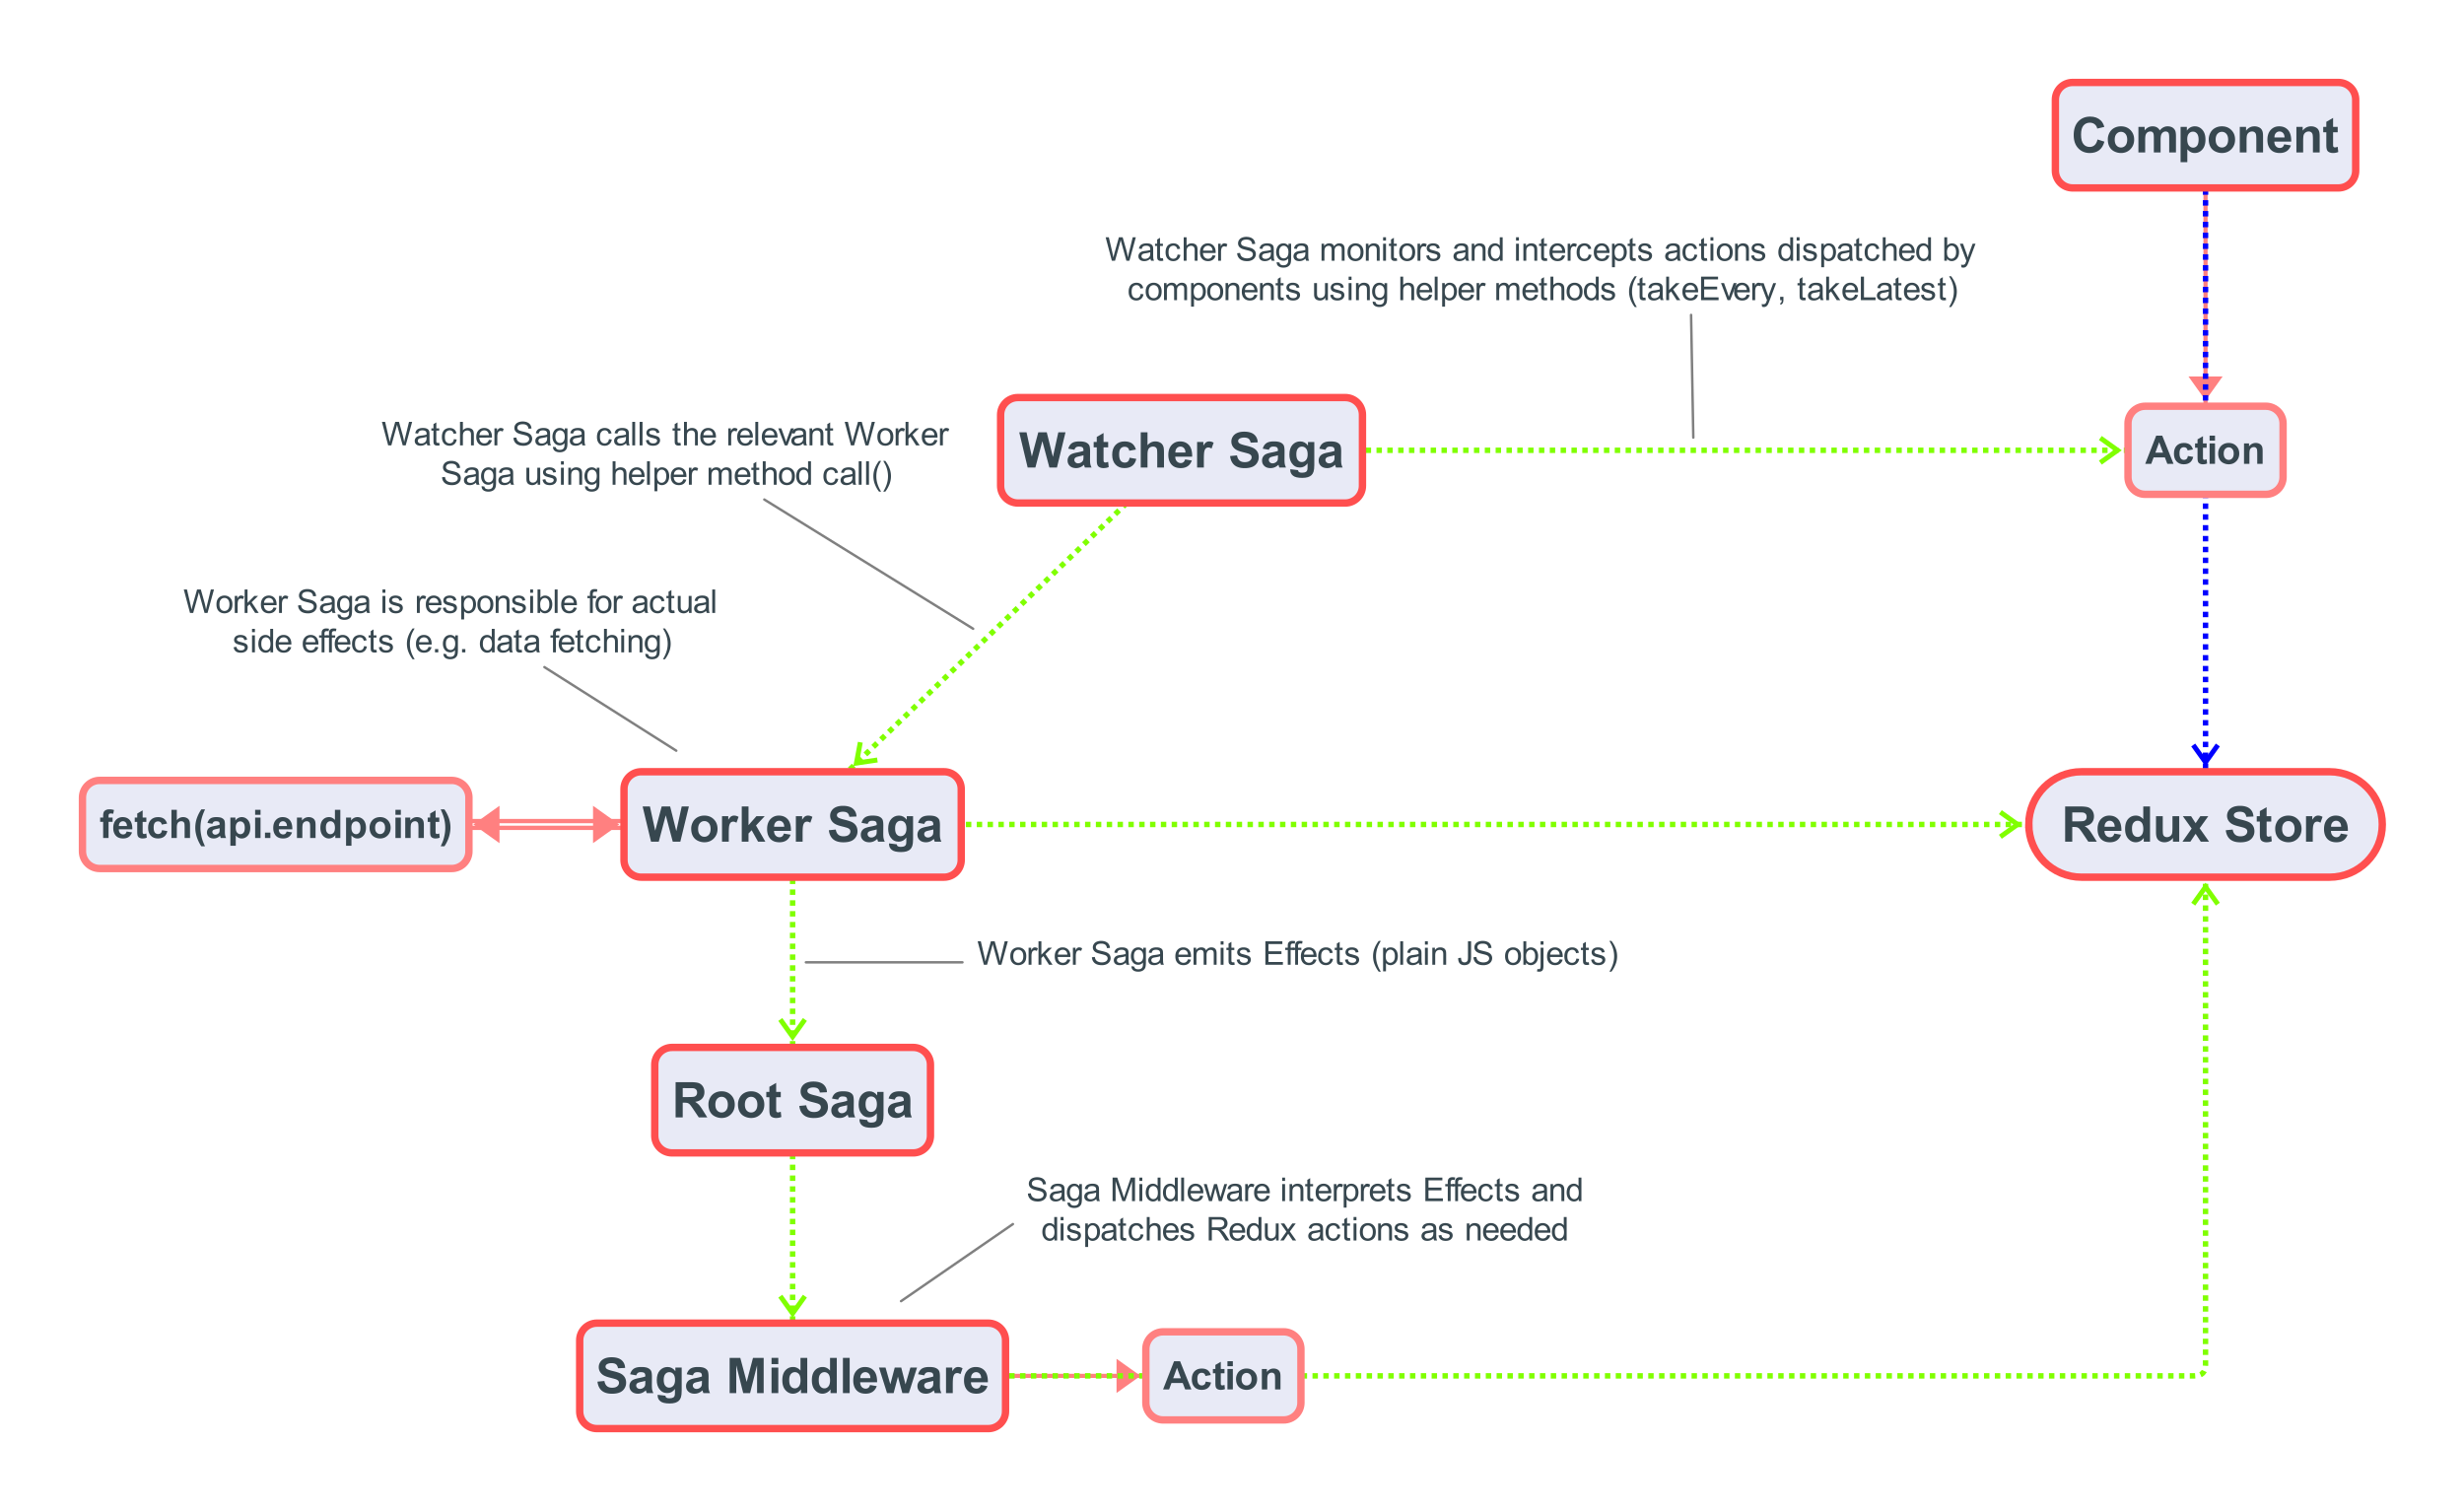 <svg xmlns="http://www.w3.org/2000/svg" xmlns:xlink="http://www.w3.org/1999/xlink" width="1001pt" height="614pt" viewBox="0 0 1001 614"><defs><symbol overflow="visible" id="a"><path d="M2.695 0L.165-9.543h1.292L2.91-3.289c.152.66.285 1.309.402 1.953.243-1.016.387-1.601.43-1.762L5.56-9.543h1.523l1.367 4.828c.344 1.2.59 2.324.742 3.38.121-.603.282-1.294.477-2.075l1.496-6.133h1.27L9.816 0H8.602L6.59-7.273a20.404 20.404 0 0 1-.3-1.118c-.103.438-.196.813-.282 1.118L3.984 0zm0 0"/></symbol><symbol overflow="visible" id="b"><path d="M5.39-.852c-.437.372-.855.63-1.253.782a3.811 3.811 0 0 1-1.293.226C2.082.152 1.5-.03 1.094-.398.684-.77.48-1.242.48-1.824c0-.336.075-.645.23-.926.153-.277.356-.504.606-.676.246-.168.528-.297.844-.383.23-.058.578-.117 1.043-.175.942-.11 1.637-.243 2.09-.403 0-.16.004-.261.008-.308-.004-.473-.114-.809-.332-1.008-.301-.262-.746-.395-1.336-.399-.555.004-.965.102-1.223.293-.265.196-.457.536-.582 1.024L.684-4.941c.101-.485.273-.883.511-1.188.239-.3.582-.531 1.035-.695.45-.16.973-.242 1.57-.246.59.004 1.071.074 1.438.21.367.141.637.317.817.524.172.211.293.477.363.797.035.203.055.562.059 1.078v1.563c-.004 1.093.023 1.785.074 2.07.05.289.148.562.297.828H5.625a2.313 2.313 0 0 1-.234-.852zm-.097-2.617c-.43.172-1.066.32-1.914.442-.484.074-.824.152-1.024.234-.199.09-.355.219-.46.383a.95.95 0 0 0-.165.555.969.969 0 0 0 .356.78c.234.212.578.313 1.039.313a2.42 2.42 0 0 0 1.203-.297 1.87 1.87 0 0 0 .777-.808c.122-.262.184-.653.188-1.172zm0 0"/></symbol><symbol overflow="visible" id="c"><path d="M3.438-1.047l.167 1.035a4.897 4.897 0 0 1-.882.102c-.43-.004-.762-.067-.993-.2a1.085 1.085 0 0 1-.496-.53c-.097-.215-.144-.676-.14-1.383v-3.98h-.86v-.911h.86v-1.711l1.164-.703v2.414h1.18v.91h-1.18v4.043c-.004.34.02.555.062.649.04.093.106.171.203.226.09.059.223.086.399.082.129.004.3-.012.515-.043zm0 0"/></symbol><symbol overflow="visible" id="d"><path d="M5.39-2.531l1.153.148c-.129.797-.453 1.418-.969 1.867-.523.446-1.16.668-1.91.672-.95-.004-1.707-.308-2.281-.926C.805-1.387.516-2.273.52-3.43c-.004-.742.12-1.398.37-1.96a2.576 2.576 0 0 1 1.13-1.258 3.418 3.418 0 0 1 1.652-.422c.746.004 1.36.195 1.84.57.476.383.785.922.922 1.617l-1.141.176c-.113-.461-.305-.813-.578-1.047a1.493 1.493 0 0 0-.996-.351c-.594 0-1.074.214-1.442.636-.37.426-.554 1.094-.55 2.004-.004.934.171 1.61.53 2.027.352.422.817.63 1.395.63.457 0 .844-.141 1.153-.422.304-.282.5-.715.586-1.301zm0 0"/></symbol><symbol overflow="visible" id="e"><path d="M.879 0v-9.543H2.05v3.422a2.64 2.64 0 0 1 2.07-.95c.508.005.953.106 1.336.305.375.204.645.48.809.836.16.356.242.871.246 1.547V0H5.34v-4.383c-.004-.586-.13-1.012-.383-1.277-.254-.266-.613-.399-1.078-.402a1.943 1.943 0 0 0-.98.273c-.31.18-.528.426-.653.73-.133.313-.195.739-.195 1.278V0zm0 0"/></symbol><symbol overflow="visible" id="f"><path d="M5.613-2.227l1.211.149c-.195.71-.55 1.262-1.062 1.648-.52.39-1.18.582-1.98.586C2.765.152 1.964-.156 1.374-.777.781-1.398.485-2.273.488-3.398c-.004-1.164.297-2.067.899-2.707.597-.641 1.375-.961 2.332-.965.922.004 1.676.32 2.265.945.582.633.875 1.516.88 2.656-.005.07-.005.176-.009.313H1.7c.043.761.258 1.344.645 1.742.383.406.863.605 1.445.605.426 0 .793-.109 1.098-.336.304-.222.547-.585.726-1.082zM1.766-4.12h3.859C5.57-4.7 5.422-5.137 5.184-5.43a1.818 1.818 0 0 0-1.454-.675c-.542 0-.996.18-1.359.539-.367.359-.57.843-.605 1.445zm0 0"/></symbol><symbol overflow="visible" id="g"><path d="M.867 0v-6.914h1.055v1.047c.266-.485.512-.809.742-.969.227-.152.477-.23.754-.234.39.004.793.129 1.203.379L4.22-5.605a1.711 1.711 0 0 0-.86-.254c-.257 0-.488.078-.691.23a1.225 1.225 0 0 0-.434.64A4.519 4.519 0 0 0 2.04-3.62V0zm0 0"/></symbol><symbol overflow="visible" id="i"><path d="M.598-3.066l1.191-.106c.055.485.188.875.395 1.18.203.304.523.554.96.742.434.191.922.285 1.465.281.48.004.907-.07 1.274-.215.367-.14.64-.336.824-.59.18-.246.27-.519.273-.816a1.291 1.291 0 0 0-.261-.785c-.176-.223-.461-.41-.86-.563-.257-.101-.824-.253-1.699-.464C3.281-4.61 2.664-4.81 2.316-5c-.46-.234-.8-.531-1.02-.887a2.117 2.117 0 0 1-.331-1.191c-.004-.48.133-.93.41-1.348.27-.418.668-.734 1.195-.953a4.66 4.66 0 0 1 1.754-.328c.703.004 1.324.117 1.867.344.54.226.957.562 1.25 1.004.29.445.446.945.47 1.504l-1.212.09c-.07-.598-.289-1.051-.66-1.364-.379-.305-.934-.46-1.664-.465-.766.004-1.324.145-1.672.422-.351.281-.523.617-.523 1.012 0 .344.12.625.37.844.243.222.88.453 1.907.683 1.023.235 1.727.434 2.113.606.551.257.961.586 1.227.976.262.395.394.844.398 1.356a2.65 2.65 0 0 1-.437 1.437c-.29.45-.707.797-1.25 1.047-.547.25-1.16.375-1.84.375-.867 0-1.59-.125-2.172-.379a2.99 2.99 0 0 1-1.375-1.137 3.159 3.159 0 0 1-.523-1.714zm0 0"/></symbol><symbol overflow="visible" id="j"><path d="M.664.574l1.14.168c.048.348.176.606.395.77.29.215.688.32 1.192.324.543-.004.96-.113 1.257-.328.29-.219.489-.52.598-.91.059-.239.09-.739.086-1.504C4.816-.301 4.176 0 3.418 0 2.465 0 1.73-.34 1.211-1.027.687-1.711.426-2.535.43-3.497A4.537 4.537 0 0 1 .785-5.32c.238-.559.582-.989 1.04-1.293.452-.301.988-.453 1.6-.457.813.004 1.485.332 2.016.988v-.832h1.082v5.976C6.52.137 6.41.899 6.195 1.349a2.45 2.45 0 0 1-1.043 1.066c-.476.258-1.058.387-1.754.39-.828-.003-1.496-.19-2-.558C.887 1.871.641 1.316.664.574zm.969-4.156c-.004.914.176 1.574.539 1.988a1.7 1.7 0 0 0 1.355.625c.54.004.989-.203 1.356-.62.36-.415.543-1.067.547-1.954-.004-.844-.192-1.48-.563-1.914-.379-.426-.832-.64-1.36-.645-.523.004-.964.215-1.327.637-.368.426-.551 1.055-.547 1.883zm0 0"/></symbol><symbol overflow="visible" id="k"><path d="M.852 0v-9.543h1.171V0zm0 0"/></symbol><symbol overflow="visible" id="l"><path d="M.41-2.063l1.16-.183c.063.469.242.824.543 1.066.293.25.707.371 1.246.371.536 0 .938-.109 1.2-.328.257-.218.386-.472.39-.77a.735.735 0 0 0-.347-.624c-.165-.102-.563-.235-1.196-.399-.863-.215-1.457-.402-1.789-.562a1.685 1.685 0 0 1-.754-.656 1.679 1.679 0 0 1-.258-.93c-.003-.305.067-.59.211-.856.137-.261.332-.48.579-.656.18-.129.425-.242.742-.34a3.82 3.82 0 0 1 1.015-.14c.54.004 1.012.082 1.426.234.406.16.711.371.91.637.192.265.324.625.403 1.07l-1.145.156c-.055-.355-.207-.632-.453-.832-.254-.199-.606-.3-1.059-.3-.539 0-.925.09-1.152.265-.234.18-.348.387-.344.625a.594.594 0 0 0 .145.41c.09.125.242.23.449.313.117.047.461.148 1.035.3.824.227 1.403.407 1.735.544.324.144.582.351.77.617.187.273.28.605.28 1 0 .394-.117.761-.343 1.105a2.24 2.24 0 0 1-.985.801c-.433.188-.918.277-1.457.281C2.465.152 1.781-.03 1.313-.402.84-.773.538-1.328.41-2.062zm0 0"/></symbol><symbol overflow="visible" id="m"><path d="M2.8 0L.169-6.914h1.238l1.485 4.14c.156.454.304.919.441 1.395.102-.36.246-.8.438-1.316l1.535-4.22h1.207L3.895 0zm0 0"/></symbol><symbol overflow="visible" id="n"><path d="M.879 0v-6.914h1.055v.984c.507-.758 1.238-1.136 2.199-1.14.414.004.797.078 1.148.226.348.149.61.348.785.59.172.246.297.531.368.863.039.22.058.602.062 1.141V0H5.324v-4.207c-.004-.477-.05-.832-.136-1.07a1.17 1.17 0 0 0-.485-.567 1.636 1.636 0 0 0-.816-.21c-.504.003-.934.16-1.293.476-.364.316-.543.918-.543 1.8V0zm0 0"/></symbol><symbol overflow="visible" id="o"><path d="M.441-3.457c-.004-1.281.356-2.227 1.07-2.844.594-.508 1.317-.765 2.173-.77.949.005 1.726.317 2.332.934.601.625.902 1.485.906 2.582-.004.895-.137 1.594-.402 2.102-.27.508-.657.906-1.165 1.187a3.461 3.461 0 0 1-1.671.422c-.97-.004-1.75-.312-2.348-.93C.738-1.393.437-2.288.44-3.456zm1.207 0c-.003.887.192 1.55.579 1.988.382.442.867.66 1.457.66.582 0 1.066-.218 1.453-.664.383-.437.574-1.113.578-2.023-.004-.852-.195-1.5-.582-1.942a1.875 1.875 0 0 0-1.45-.664 1.866 1.866 0 0 0-1.456.66C1.84-5 1.645-4.34 1.648-3.456zm0 0"/></symbol><symbol overflow="visible" id="p"><path d="M.887 0v-9.543h1.172v5.441l2.773-2.812h1.516L3.703-4.348 6.613 0H5.168L2.883-3.535l-.824.793V0zm0 0"/></symbol><symbol overflow="visible" id="q"><path d="M5.41 0v-1.016C4.867-.234 4.137.152 3.215.156a2.836 2.836 0 0 1-1.14-.234c-.356-.152-.622-.352-.79-.59a2.078 2.078 0 0 1-.36-.867C.876-1.765.849-2.13.853-2.63v-4.285h1.171v3.836c-.003.617.024 1.027.075 1.234.07.313.222.555.465.73.234.177.53.266.886.262.348.004.676-.086.989-.27.304-.179.523-.425.656-.737.125-.305.191-.758.191-1.352v-3.703h1.172V0zm0 0"/></symbol><symbol overflow="visible" id="r"><path d="M.887-8.195v-1.348h1.172v1.348zM.887 0v-6.914h1.172V0zm0 0"/></symbol><symbol overflow="visible" id="s"><path d="M.879 2.648v-9.562h1.066v.898c.25-.347.532-.609.852-.789.312-.172.7-.261 1.156-.265a2.788 2.788 0 0 1 1.559.457c.449.304.789.734 1.023 1.285.227.555.344 1.16.348 1.82-.004.707-.133 1.344-.383 1.91-.258.567-.625 1-1.105 1.301-.489.3-.997.45-1.528.453a2.254 2.254 0 0 1-1.05-.246 2.38 2.38 0 0 1-.766-.625v3.363zM1.94-3.418c-.004.895.176 1.55.54 1.973.355.425.792.636 1.308.636.52 0 .965-.218 1.336-.66.371-.437.559-1.12.559-2.047 0-.879-.184-1.535-.543-1.976-.368-.438-.801-.66-1.301-.66-.5 0-.942.234-1.324.699-.387.469-.579 1.148-.575 2.035zm0 0"/></symbol><symbol overflow="visible" id="t"><path d="M.879 0v-6.914h1.047v.969c.215-.336.504-.61.867-.817.355-.203.766-.304 1.23-.308.512.004.93.11 1.258.32.324.21.559.508.696.89.546-.804 1.257-1.206 2.136-1.21.684.004 1.211.195 1.578.57.368.383.551.965.555 1.754V0H9.082v-4.355c0-.465-.039-.805-.113-1.012a1.016 1.016 0 0 0-.414-.496 1.352 1.352 0 0 0-.703-.192c-.489.004-.895.164-1.211.485-.325.324-.485.843-.48 1.554V0H4.987v-4.492c-.004-.52-.097-.91-.289-1.172-.191-.258-.504-.387-.937-.39a1.76 1.76 0 0 0-.914.261c-.282.176-.485.43-.61.762-.125.336-.187.816-.187 1.445V0zm0 0"/></symbol><symbol overflow="visible" id="u"><path d="M5.363 0v-.871C4.922-.188 4.277.152 3.43.156a2.75 2.75 0 0 1-1.52-.453c-.46-.3-.82-.726-1.074-1.273C.582-2.117.457-2.742.457-3.45c0-.687.113-1.312.344-1.878.226-.559.57-.992 1.035-1.293a2.809 2.809 0 0 1 1.543-.45c.414.005.785.094 1.113.266.324.18.59.407.793.684v-3.422h1.168V0zM1.66-3.45c-.004.888.184 1.548.559 1.985.37.438.812.656 1.324.656.508 0 .941-.207 1.3-.625.356-.418.536-1.058.54-1.918-.004-.945-.188-1.64-.547-2.086-.367-.44-.816-.66-1.348-.664-.523.004-.957.215-1.304.641-.352.426-.528 1.098-.524 2.012zm0 0"/></symbol><symbol overflow="visible" id="v"><path d="M3.117 2.805c-.648-.817-1.195-1.77-1.64-2.864a8.93 8.93 0 0 1-.668-3.398c0-1.031.164-2.02.5-2.969.386-1.097.992-2.191 1.808-3.281h.84c-.527.906-.871 1.55-1.039 1.934a10.358 10.358 0 0 0-.625 1.875 10.477 10.477 0 0 0-.281 2.449c-.004 2.09.644 4.172 1.945 6.254zm0 0"/></symbol><symbol overflow="visible" id="w"><path d="M1.648 2.805h-.84C2.106.723 2.755-1.36 2.755-3.45c0-.817-.094-1.625-.281-2.43a10.647 10.647 0 0 0-.618-1.875C1.684-8.14 1.335-8.793.81-9.707h.84c.812 1.09 1.417 2.184 1.808 3.281.332.95.496 1.938.5 2.969a8.939 8.939 0 0 1-.676 3.398c-.449 1.094-.996 2.047-1.633 2.864zm0 0"/></symbol><symbol overflow="visible" id="x"><path d="M1.055 0v-9.543h6.902v1.125h-5.64v2.922h5.28v1.121h-5.28v3.25h5.859V0zm0 0"/></symbol><symbol overflow="visible" id="y"><path d="M1.16 0v-6.004H.125v-.91H1.16v-.734c0-.461.04-.809.121-1.036a1.49 1.49 0 0 1 .598-.738c.281-.187.68-.281 1.195-.285a6.58 6.58 0 0 1 1.094.117l-.176 1.024a4.572 4.572 0 0 0-.691-.067c-.36.004-.61.078-.758.23-.148.153-.223.438-.219.852v.637h1.348v.91H2.324V0zm0 0"/></symbol><symbol overflow="visible" id="z"><path d="M.383-2.707l1.14-.156c.032.73.168 1.23.41 1.496.243.273.579.406 1.008.402.317.004.59-.066.82-.215.231-.14.387-.34.477-.593.082-.247.125-.645.13-1.196v-6.574h1.265v6.504c-.004.8-.102 1.418-.293 1.855-.195.438-.5.774-.918 1.004-.418.23-.91.344-1.473.344-.844 0-1.484-.238-1.926-.723-.445-.476-.66-1.195-.64-2.148zm0 0"/></symbol><symbol overflow="visible" id="A"><path d="M1.96 0H.872v-9.543h1.172v3.402c.492-.617 1.125-.925 1.894-.93.426.005.829.09 1.208.258.378.176.69.418.937.723.246.313.438.688.578 1.125.137.442.207.906.207 1.402 0 1.188-.293 2.106-.879 2.75-.586.645-1.289.965-2.11.97C3.063.151 2.423-.189 1.962-.868zm-.015-3.508c0 .832.114 1.43.34 1.797.367.602.863.902 1.496.902.508 0 .953-.218 1.328-.664.375-.441.563-1.105.563-1.992 0-.898-.18-1.566-.54-1.996-.359-.43-.792-.644-1.296-.644-.516 0-.961.222-1.332.668-.375.445-.559 1.09-.559 1.93zm0 0"/></symbol><symbol overflow="visible" id="B"><path d="M.871-8.184v-1.359h1.172v1.36zM-.613 2.684l.222-.997c.239.06.422.086.555.09.234-.004.41-.082.531-.238C.81 1.38.867.984.871.352v-7.266h1.172V.379c-.004.848-.113 1.441-.332 1.777-.281.43-.75.645-1.406.649a3.819 3.819 0 0 1-.918-.121zm0 0"/></symbol><symbol overflow="visible" id="C"><path d="M.828 2.664L.695 1.562c.254.067.477.102.672.106.258-.004.469-.047.625-.133.156-.086.281-.207.383-.363.07-.117.191-.41.36-.871.019-.07.054-.164.105-.29L.215-6.913h1.262L2.918-2.91c.184.512.348 1.047.5 1.601.133-.535.293-1.062.48-1.574l1.48-4.031h1.173L3.918.117c-.285.758-.504 1.281-.656 1.57-.211.383-.45.665-.719.848-.27.176-.59.266-.961.27a2.588 2.588 0 0 1-.754-.14zm0 0"/></symbol><symbol overflow="visible" id="D"><path d="M1.184 0v-1.336H2.52V0c0 .488-.09.883-.262 1.188-.176.3-.45.535-.824.699l-.329-.5c.247-.114.43-.274.547-.48.118-.212.18-.512.196-.907zm0 0"/></symbol><symbol overflow="visible" id="E"><path d="M.977 0v-9.543h1.261v8.418h4.703V0zm0 0"/></symbol><symbol overflow="visible" id="Q"><path d="M.988 0v-9.543h1.903l2.257 6.758c.207.633.36 1.101.457 1.41.106-.344.274-.852.508-1.527l2.285-6.641h1.7V0h-1.22v-7.988L6.106 0H4.97L2.207-8.125V0zm0 0"/></symbol><symbol overflow="visible" id="R"><path d="M2.156 0L.04-6.914H1.25l1.102 3.992.41 1.485c.011-.07.133-.547.355-1.426L4.22-6.914h1.203l1.035 4.012.348 1.32.394-1.336 1.188-3.996h1.136L7.363 0H6.145L5.047-4.14l-.27-1.18L3.38 0zm0 0"/></symbol><symbol overflow="visible" id="S"><path d="M1.047 0v-9.543H5.28c.844.004 1.492.09 1.938.258.441.172.793.473 1.062.906.262.438.395.918.399 1.438-.004.68-.223 1.25-.66 1.714-.442.465-1.118.762-2.032.883.336.164.59.32.762.477.367.34.715.765 1.05 1.27L9.46 0H7.872L6.61-1.984a20.922 20.922 0 0 0-.914-1.317c-.238-.3-.453-.515-.64-.636a2.053 2.053 0 0 0-.575-.254 4.524 4.524 0 0 0-.703-.047H2.312V0zm1.266-5.332h2.714c.575 0 1.024-.059 1.352-.18.324-.117.57-.308.742-.57.164-.262.25-.547.254-.86a1.44 1.44 0 0 0-.492-1.109c-.328-.289-.844-.433-1.551-.437h-3.02zm0 0"/></symbol><symbol overflow="visible" id="T"><path d="M.098 0l2.527-3.594-2.34-3.32H1.75l1.063 1.621c.199.313.359.57.48.773.191-.28.367-.535.527-.761l1.168-1.633h1.399L3.997-3.66 6.57 0H5.13L3.71-2.148l-.379-.579L1.516 0zm0 0"/></symbol><symbol overflow="visible" id="af"><path d="M1.21 0v-1.336h1.337V0zm0 0"/></symbol><symbol overflow="visible" id="F"><path d="M.723-4.656l2.812-.274c.164.946.508 1.637 1.031 2.078.516.446 1.215.668 2.094.664.926.004 1.625-.195 2.102-.59.468-.39.707-.85.71-1.382a1.356 1.356 0 0 0-.3-.863c-.203-.235-.547-.442-1.04-.622-.339-.113-1.112-.324-2.312-.625-1.554-.382-2.64-.855-3.261-1.418-.88-.785-1.317-1.742-1.317-2.878 0-.727.203-1.41.617-2.043.41-.633 1.008-1.118 1.786-1.454.777-.332 1.714-.496 2.82-.5 1.793.004 3.144.399 4.055 1.184.906.793 1.386 1.844 1.433 3.152l-2.89.13c-.13-.735-.395-1.266-.797-1.587-.41-.32-1.02-.48-1.829-.484-.843.004-1.503.176-1.976.52a1.02 1.02 0 0 0-.457.886c-.004.34.14.63.43.871.363.305 1.25.625 2.656.957 1.406.332 2.445.676 3.117 1.028.672.36 1.2.843 1.582 1.457.383.617.574 1.375.574 2.277 0 .824-.23 1.594-.683 2.309A4.107 4.107 0 0 1 9.746-.266C8.91.082 7.875.25 6.633.254 4.82.25 3.43-.164 2.46-1 1.492-1.836.91-3.055.723-4.656zm0 0"/></symbol><symbol overflow="visible" id="G"><path d="M3.484-7.207l-2.488-.45c.277-1 .758-1.741 1.445-2.226.684-.48 1.7-.722 3.047-.722 1.223 0 2.133.148 2.735.437.593.293 1.015.66 1.261 1.102.243.449.364 1.265.368 2.457l-.028 3.203c-.004.914.04 1.586.13 2.015.085.438.25.899.495 1.391H7.734a7.646 7.646 0 0 1-.265-.813l-.094-.32c-.473.461-.973.801-1.504 1.028a4.343 4.343 0 0 1-1.71.34c-1.071 0-1.915-.29-2.528-.868C1.016-1.21.707-1.94.71-2.832a2.881 2.881 0 0 1 .422-1.566 2.755 2.755 0 0 1 1.176-1.055c.503-.242 1.23-.457 2.183-.64 1.278-.239 2.164-.462 2.664-.673v-.273c-.004-.524-.133-.902-.39-1.129-.262-.227-.754-.34-1.473-.34-.492 0-.871.098-1.14.29-.278.195-.5.53-.669 1.011zM7.156-4.98c-.351.117-.906.257-1.668.421-.765.164-1.265.325-1.496.477-.36.254-.535.574-.535.965 0 .387.14.722.43 1 .281.281.648.418 1.093.418.493 0 .965-.16 1.418-.488.329-.243.543-.547.653-.907.066-.234.101-.68.105-1.34zm0 0"/></symbol><symbol overflow="visible" id="H"><path d="M1.18.684l3.136.378c.051.36.172.614.364.754.258.196.668.293 1.226.293.719 0 1.254-.109 1.614-.32.238-.148.421-.379.546-.695.082-.23.125-.649.13-1.258V-1.68C7.37-.559 6.335 0 5.085 0 3.696 0 2.59-.586 1.777-1.766c-.64-.93-.957-2.09-.957-3.476 0-1.738.418-3.067 1.254-3.985.836-.918 1.875-1.378 3.121-1.378 1.278 0 2.336.566 3.172 1.69v-1.456h2.57v9.309c-.003 1.226-.105 2.136-.304 2.742-.203.601-.485 1.078-.848 1.425-.367.344-.855.614-1.46.813-.61.191-1.38.289-2.31.293-1.761-.004-3.007-.305-3.742-.906-.734-.602-1.101-1.368-1.101-2.29 0-.093 0-.202.008-.331zm2.453-6.082c0 1.101.21 1.906.64 2.414.422.515.95.77 1.579.765.668.004 1.234-.258 1.695-.785.46-.52.691-1.297.695-2.328-.004-1.074-.226-1.871-.664-2.395-.445-.52-1.004-.78-1.68-.78-.66 0-1.203.257-1.625.769-.43.511-.64 1.293-.64 2.34zm0 0"/></symbol><symbol overflow="visible" id="J"><path d="M1.414 0v-14.316h4.328L8.34-4.551l2.566-9.765h4.336V0H12.56v-11.27L9.719 0H6.934L4.102-11.27V0zm0 0"/></symbol><symbol overflow="visible" id="K"><path d="M1.438-11.777v-2.54H4.18v2.54zM1.438 0v-10.371H4.18V0zm0 0"/></symbol><symbol overflow="visible" id="L"><path d="M10.945 0H8.398v-1.523C7.973-.93 7.473-.488 6.898-.2a3.855 3.855 0 0 1-1.742.433c-1.195 0-2.218-.48-3.062-1.441C1.242-2.168.82-3.507.82-5.227c0-1.753.41-3.085 1.239-4.003.824-.915 1.87-1.375 3.136-1.375 1.157 0 2.16.484 3.008 1.445v-5.156h2.742zm-7.32-5.41c-.004 1.11.148 1.91.457 2.402.441.719 1.059 1.074 1.856 1.074.625 0 1.164-.265 1.609-.804.441-.535.66-1.34.664-2.41-.004-1.188-.219-2.043-.645-2.57-.433-.524-.98-.79-1.648-.79-.652 0-1.2.262-1.637.778-.441.523-.66 1.296-.656 2.32zm0 0"/></symbol><symbol overflow="visible" id="M"><path d="M1.438 0v-14.316H4.18V0zm0 0"/></symbol><symbol overflow="visible" id="N"><path d="M7.441-3.3l2.735.456c-.356 1.008-.91 1.77-1.664 2.293C7.75-.027 6.8.234 5.664.234 3.86.234 2.524-.352 1.66-1.53.973-2.473.633-3.668.633-5.11c0-1.72.449-3.063 1.347-4.036.899-.972 2.036-1.46 3.41-1.46 1.54 0 2.755.511 3.653 1.53.89 1.02 1.316 2.579 1.277 4.68H3.445c.02.817.239 1.454.664 1.903.422.453.954.676 1.586.676.426 0 .785-.118 1.082-.352.293-.234.516-.61.664-1.133zm.157-2.774c-.02-.793-.223-1.399-.614-1.813a1.89 1.89 0 0 0-1.43-.62c-.6 0-1.097.218-1.484.655-.394.438-.586 1.032-.574 1.778zm0 0"/></symbol><symbol overflow="visible" id="O"><path d="M3.367 0L.086-10.371h2.668l1.941 6.797 1.79-6.797h2.648l1.726 6.797 1.985-6.797h2.703L12.219 0h-2.64L7.792-6.672 6.035 0zm0 0"/></symbol><symbol overflow="visible" id="P"><path d="M4.063 0H1.32v-10.371h2.547v1.473c.438-.692.828-1.149 1.176-1.375a2.182 2.182 0 0 1 1.187-.332c.622 0 1.227.175 1.81.52l-.852 2.39c-.465-.297-.895-.45-1.29-.45-.386 0-.71.11-.976.32-.266.216-.477.595-.629 1.145-.156.555-.234 1.715-.23 3.477zm0 0"/></symbol><symbol overflow="visible" id="aa"><path d="M1.465 0v-14.316h6.082c1.531.004 2.64.132 3.336.386.687.258 1.242.715 1.664 1.371.414.664.625 1.414.625 2.254 0 1.078-.317 1.965-.945 2.664-.633.7-1.579 1.141-2.832 1.32.62.368 1.136.77 1.546 1.204.407.441.957 1.215 1.645 2.324L14.336 0h-3.457l-2.09-3.117c-.742-1.11-1.25-1.809-1.523-2.102a2.268 2.268 0 0 0-.871-.597c-.31-.106-.793-.16-1.454-.16h-.586V0zm2.89-8.262h2.137c1.387 0 2.25-.058 2.598-.175.344-.118.617-.317.812-.606.196-.281.293-.64.293-1.074 0-.48-.129-.867-.386-1.164-.258-.293-.621-.48-1.09-.563-.235-.031-.938-.05-2.11-.05H4.355zm0 0"/></symbol><symbol overflow="visible" id="ab"><path d="M.8-5.332c-.003-.91.22-1.79.673-2.645a4.586 4.586 0 0 1 1.91-1.953c.82-.449 1.742-.675 2.758-.675 1.57 0 2.855.511 3.859 1.53 1 1.02 1.5 2.305 1.504 3.86-.004 1.57-.508 2.871-1.52 3.902C8.973-.28 7.7.234 6.164.234A6.017 6.017 0 0 1 3.441-.41 4.373 4.373 0 0 1 1.473-2.3C1.02-3.13.797-4.14.8-5.333zm2.813.144c-.004 1.036.239 1.825.73 2.368.485.55 1.09.824 1.81.82.714.004 1.312-.27 1.8-.82.48-.543.723-1.34.727-2.383C8.676-6.22 8.434-7 7.953-7.547c-.488-.547-1.086-.82-1.8-.82-.72 0-1.325.273-1.81.82-.491.547-.734 1.336-.73 2.36zm0 0"/></symbol><symbol overflow="visible" id="ac"><path d="M6.191-10.371v2.187H4.316v4.18c-.003.852.012 1.344.051 1.48a.54.54 0 0 0 .246.348.753.753 0 0 0 .465.137c.254 0 .621-.086 1.102-.266l.234 2.13c-.637.273-1.36.41-2.164.41-.5 0-.945-.083-1.34-.25-.402-.165-.695-.38-.875-.645-.187-.262-.316-.617-.387-1.067-.062-.316-.09-.96-.085-1.937v-4.52H.304v-2.187h1.257v-2.059l2.754-1.601v3.66zm0 0"/></symbol><symbol overflow="visible" id="ad"><path d="M3.484 0L.07-14.316h2.957l2.16 9.832 2.618-9.832h3.437l2.508 10 2.195-10h2.914L15.383 0h-3.07L9.46-10.703 6.62 0zm0 0"/></symbol><symbol overflow="visible" id="ae"><path d="M1.336 0v-14.316h2.746v7.597l3.215-3.652h3.375L7.129-6.582 10.929 0H7.97l-2.61-4.656L4.082-3.32V0zm0 0"/></symbol><symbol overflow="visible" id="ap"><path d="M10.477-7.305l-2.704.489c-.093-.536-.3-.942-.62-1.22-.325-.269-.743-.405-1.255-.41-.683.005-1.23.239-1.636.708-.41.472-.614 1.261-.61 2.367-.004 1.234.203 2.105.618 2.61.41.511.964.765 1.668.761.515.004.94-.145 1.277-.445.328-.293.566-.805.707-1.532l2.695.461c-.281 1.239-.82 2.176-1.613 2.805-.797.633-1.86.945-3.191.945-1.52 0-2.731-.476-3.633-1.433C1.277-2.156.824-3.48.828-5.176c-.004-1.707.45-3.039 1.36-3.996.902-.953 2.128-1.433 3.671-1.433 1.262 0 2.266.273 3.012.816.746.543 1.281 1.371 1.606 2.484zm0 0"/></symbol><symbol overflow="visible" id="aq"><path d="M4.172-14.316v5.261c.883-1.03 1.937-1.55 3.172-1.55.625 0 1.195.117 1.707.351.504.234.886.535 1.148.899.254.367.43.77.528 1.21.09.446.136 1.133.14 2.06V0H8.125v-5.477c-.004-1.085-.055-1.777-.156-2.07a1.39 1.39 0 0 0-.551-.7c-.266-.171-.598-.26-.992-.26-.457 0-.864.112-1.223.331-.36.227-.621.559-.785 1.004-.164.445-.246 1.106-.246 1.977V0H1.426v-14.316zm0 0"/></symbol><symbol overflow="visible" id="ar"><path d="M8.262 0v-1.555A3.962 3.962 0 0 1 6.773-.242c-.617.32-1.27.476-1.949.476C4.125.234 3.5.082 2.95-.223a2.672 2.672 0 0 1-1.203-1.289c-.25-.554-.375-1.32-.371-2.297v-6.562h2.746v4.766c-.004 1.46.047 2.355.149 2.683.097.332.28.594.554.781.266.196.606.29 1.016.286.465.003.883-.125 1.258-.383.367-.258.62-.575.761-.957.133-.38.204-1.313.207-2.801v-4.375h2.746V0zm0 0"/></symbol><symbol overflow="visible" id="as"><path d="M.117 0L3.86-5.344.273-10.37h3.352L5.461-7.52l1.93-2.851h3.226l-3.515 4.91L10.937 0H7.57L5.46-3.21 3.329 0zm0 0"/></symbol><symbol overflow="visible" id="at"><path d="M10.617-5.266l2.801.891c-.43 1.566-1.145 2.727-2.145 3.48-1 .758-2.27 1.133-3.804 1.137C5.566.238 4.004-.406 2.78-1.703 1.555-3 .941-4.777.945-7.031c-.004-2.383.614-4.23 1.848-5.551 1.23-1.316 2.848-1.977 4.855-1.98 1.747.003 3.168.519 4.266 1.554.649.613 1.137 1.492 1.465 2.637l-2.863.684c-.168-.739-.52-1.325-1.059-1.758-.539-.426-1.191-.64-1.957-.645-1.063.004-1.926.383-2.586 1.145-.66.761-.988 1.996-.988 3.699 0 1.812.324 3.101.976 3.867.649.77 1.496 1.152 2.54 1.152.765 0 1.425-.242 1.98-.73.555-.488.953-1.258 1.195-2.309zm0 0"/></symbol><symbol overflow="visible" id="au"><path d="M1.23-10.371h2.528v1.418c.902-1.102 1.98-1.652 3.234-1.652.66 0 1.238.136 1.727.41.488.273.886.687 1.203 1.242.453-.555.945-.969 1.473-1.242a3.618 3.618 0 0 1 1.69-.41c.759 0 1.403.156 1.935.464.523.309.918.762 1.183 1.36.184.445.277 1.16.281 2.148V0h-2.742v-5.93c-.004-1.023-.097-1.687-.285-1.992-.254-.39-.645-.586-1.172-.586-.387 0-.746.117-1.082.352-.34.234-.586.578-.734 1.031-.153.453-.227 1.168-.227 2.145V0H7.5v-5.684c0-1.007-.05-1.656-.148-1.953-.098-.289-.25-.508-.454-.656-.207-.14-.484-.215-.835-.215-.426 0-.805.117-1.141.344-.34.234-.582.562-.727.988-.148.434-.222 1.145-.218 2.137V0H1.23zm0 0"/></symbol><symbol overflow="visible" id="av"><path d="M1.36-10.371h2.554v1.523c.332-.52.781-.941 1.348-1.27a3.732 3.732 0 0 1 1.886-.487c1.204 0 2.223.472 3.067 1.418.836.945 1.258 2.261 1.262 3.945-.004 1.73-.426 3.074-1.27 4.035C9.359-.247 8.332.234 7.129.234a3.51 3.51 0 0 1-1.559-.34c-.465-.226-.953-.617-1.468-1.175v5.226H1.359zM4.07-5.36c-.004 1.168.227 2.027.696 2.582.46.554 1.023.832 1.687.832.637 0 1.168-.254 1.594-.766.418-.508.629-1.348.633-2.516-.004-1.085-.22-1.89-.653-2.418-.437-.527-.98-.793-1.62-.793-.677 0-1.231.262-1.673.778-.445.523-.668 1.289-.664 2.3zm0 0"/></symbol><symbol overflow="visible" id="aw"><path d="M10.867 0H8.125v-5.293c-.004-1.117-.063-1.844-.176-2.172a1.615 1.615 0 0 0-.57-.77 1.66 1.66 0 0 0-.953-.273c-.48 0-.906.133-1.281.39-.38.266-.641.61-.778 1.036-.14.434-.207 1.23-.207 2.387V0H1.414v-10.371h2.55v1.523c.903-1.172 2.044-1.757 3.419-1.757.601 0 1.152.109 1.66.328.5.218.879.496 1.137.832.254.34.433.726.535 1.152.098.434.148 1.047.152 1.848zm0 0"/></symbol><symbol overflow="visible" id="U"><path d="M11.492 0H8.977l-1-2.602H3.398L2.453 0H0l4.46-11.453h2.446zM7.234-4.531l-1.578-4.25-1.547 4.25zm0 0"/></symbol><symbol overflow="visible" id="V"><path d="M8.383-5.844l-2.164.39c-.078-.429-.242-.753-.496-.976-.262-.215-.598-.324-1.004-.328-.551.004-.985.192-1.309.567-.328.378-.492 1.011-.488 1.894-.004.988.16 1.684.496 2.086.328.41.773.613 1.332.61.414.003.754-.118 1.023-.356.262-.234.45-.64.563-1.223l2.156.368C8.266-1.82 7.836-1.07 7.203-.57c-.64.507-1.492.757-2.555.757C3.43.188 2.465-.195 1.746-.96 1.023-1.727.66-2.785.664-4.14.66-5.508 1.024-6.574 1.75-7.34c.723-.762 1.703-1.144 2.938-1.144 1.007 0 1.808.218 2.41.652.593.437 1.023 1.102 1.285 1.988zm0 0"/></symbol><symbol overflow="visible" id="W"><path d="M4.953-8.297v1.75h-1.5v3.344c-.004.68.012 1.074.043 1.183a.465.465 0 0 0 .195.278.559.559 0 0 0 .372.11c.199.003.496-.067.882-.212L5.133-.14c-.512.22-1.09.329-1.735.329-.398 0-.757-.067-1.07-.2-.32-.133-.55-.304-.7-.515-.148-.211-.253-.496-.308-.856-.05-.254-.074-.77-.07-1.547v-3.617H.242v-1.75H1.25v-1.648l2.203-1.282v2.93zm0 0"/></symbol><symbol overflow="visible" id="X"><path d="M1.148-9.422v-2.031h2.196v2.031zm0 9.422v-8.297h2.196V0zm0 0"/></symbol><symbol overflow="visible" id="Y"><path d="M.64-4.266a4.42 4.42 0 0 1 .54-2.117 3.685 3.685 0 0 1 1.527-1.562c.656-.36 1.39-.54 2.207-.54 1.254 0 2.281.41 3.086 1.223.797.82 1.2 1.848 1.203 3.09-.004 1.258-.41 2.3-1.215 3.121C7.176-.223 6.156.187 4.93.187a4.794 4.794 0 0 1-2.176-.515A3.51 3.51 0 0 1 1.18-1.84C.816-2.504.637-3.312.64-4.266zm2.25.118c-.003.824.192 1.457.587 1.89.386.442.87.66 1.445.656.57.004 1.05-.214 1.441-.656.387-.433.578-1.07.582-1.906-.004-.809-.195-1.434-.582-1.875a1.883 1.883 0 0 0-1.441-.656 1.88 1.88 0 0 0-1.445.656c-.395.441-.59 1.07-.586 1.89zm0 0"/></symbol><symbol overflow="visible" id="Z"><path d="M8.695 0H6.5v-4.234c-.004-.895-.05-1.473-.14-1.739a1.302 1.302 0 0 0-.458-.613 1.364 1.364 0 0 0-.761-.219 1.79 1.79 0 0 0-1.024.313c-.304.21-.512.488-.62.828-.114.348-.169.984-.169 1.906V0H1.133v-8.297h2.039v1.219c.719-.938 1.633-1.406 2.734-1.406.485 0 .926.09 1.328.261.399.18.704.403.91.668.204.274.344.578.43.922.078.344.121.836.121 1.477zm0 0"/></symbol><symbol overflow="visible" id="ag"><path d="M.188-8.297h1.218v-.625c0-.695.074-1.215.223-1.562.148-.34.422-.621.82-.84.399-.215.903-.324 1.512-.324.625 0 1.234.093 1.836.28L5.5-9.835a4.443 4.443 0 0 0-1.008-.125c-.32 0-.547.074-.683.223-.141.148-.211.433-.207.855v.586h1.64v1.727h-1.64V0H1.406v-6.57H.188zm0 0"/></symbol><symbol overflow="visible" id="ah"><path d="M5.953-2.64l2.188.367c-.286.804-.727 1.418-1.332 1.832-.61.421-1.372.629-2.278.629-1.445 0-2.511-.47-3.203-1.415-.55-.75-.824-1.703-.82-2.859-.004-1.371.355-2.45 1.078-3.23.715-.778 1.625-1.168 2.726-1.168 1.235 0 2.208.41 2.922 1.222.711.82 1.051 2.067 1.024 3.746h-5.5c.012.653.187 1.16.531 1.52a1.65 1.65 0 0 0 1.266.543c.34 0 .629-.094.867-.281.23-.188.41-.489.531-.907zm.125-2.22c-.02-.632-.183-1.117-.492-1.449a1.544 1.544 0 0 0-1.14-.496 1.54 1.54 0 0 0-1.188.524c-.313.351-.469.828-.461 1.422zm0 0"/></symbol><symbol overflow="visible" id="ai"><path d="M3.336-11.453v4.21c.703-.827 1.55-1.241 2.539-1.241.504 0 .96.093 1.367.28.406.188.711.43.918.72.203.296.344.617.422.968.074.356.113.907.113 1.649V0H6.5v-4.383c-.004-.867-.043-1.418-.125-1.656a1.15 1.15 0 0 0-.441-.559c-.215-.136-.48-.203-.793-.207-.368.004-.692.09-.977.266-.289.18-.5.45-.629.8-.137.36-.203.887-.2 1.583V0H1.142v-11.453zm0 0"/></symbol><symbol overflow="visible" id="aj"><path d="M4.79 3.367H3.28a15.167 15.167 0 0 1-1.82-3.75C1.039-1.676.832-2.933.836-4.148a11.68 11.68 0 0 1 .773-4.274 14.771 14.771 0 0 1 1.704-3.226h1.5c-.72 1.578-1.208 2.921-1.473 4.027a14.658 14.658 0 0 0-.402 3.52c-.004.855.078 1.73.238 2.624.156.899.37 1.75.652 2.555.18.531.5 1.293.961 2.29zm0 0"/></symbol><symbol overflow="visible" id="ak"><path d="M2.79-5.766L.796-6.125c.223-.797.605-1.39 1.156-1.781.543-.383 1.356-.578 2.438-.578.976 0 1.707.117 2.187.347.477.235.813.528 1.012.883.191.36.289 1.016.293 1.965l-.024 2.562c-.004.735.032 1.27.106 1.614.066.347.2.718.394 1.113H6.188a6.741 6.741 0 0 1-.211-.648c-.04-.13-.067-.215-.079-.258-.378.367-.78.64-1.203.82-.43.184-.883.273-1.367.273-.855 0-1.531-.23-2.02-.695C.813-.968.567-1.555.57-2.266A2.32 2.32 0 0 1 .906-3.52c.223-.363.535-.644.942-.843.398-.192.98-.364 1.746-.512 1.023-.191 1.734-.371 2.133-.54v-.218c-.004-.418-.106-.719-.313-.902-.21-.176-.605-.266-1.18-.27-.394.004-.699.078-.914.23-.222.157-.398.427-.53.81zm2.937 1.782c-.286.093-.73.207-1.336.336-.614.132-1.012.261-1.196.382-.289.207-.43.465-.43.774 0 .312.114.578.344.797.227.226.52.336.875.336.395 0 .77-.13 1.133-.391a1.39 1.39 0 0 0 .524-.727c.054-.183.082-.539.086-1.07zm0 0"/></symbol><symbol overflow="visible" id="al"><path d="M1.086-8.297h2.047v1.219a3.066 3.066 0 0 1 2.586-1.406c.96 0 1.777.379 2.453 1.132.668.758 1.004 1.809 1.008 3.157-.004 1.386-.344 2.465-1.016 3.23-.68.77-1.5 1.152-2.46 1.152-.462 0-.876-.09-1.247-.273-.375-.18-.766-.492-1.176-.937v4.18H1.086zm2.172 4.008c0 .934.183 1.625.554 2.066.368.45.817.672 1.352.668.508.004.934-.203 1.274-.613.335-.406.503-1.074.507-2.012-.004-.867-.175-1.515-.523-1.937-.352-.422-.785-.633-1.297-.633-.54 0-.984.207-1.336.621-.355.414-.531 1.027-.531 1.84zm0 0"/></symbol><symbol overflow="visible" id="am"><path d="M1.148 0v-2.195h2.196V0zm0 0"/></symbol><symbol overflow="visible" id="an"><path d="M8.758 0h-2.04v-1.219c-.34.477-.738.832-1.198 1.059-.461.234-.926.348-1.395.348-.953 0-1.77-.383-2.45-1.153C.997-1.73.657-2.8.657-4.18c0-1.402.328-2.472.992-3.207.657-.73 1.493-1.097 2.508-1.097.922 0 1.727.386 2.407 1.156v-4.125h2.195zm-5.86-4.328c-.003.887.118 1.527.368 1.922.351.574.847.86 1.484.86.504 0 .934-.216 1.29-.645.35-.43.526-1.07.53-1.926-.004-.95-.175-1.637-.515-2.059a1.654 1.654 0 0 0-1.32-.629c-.524.004-.962.211-1.31.621-.355.418-.53 1.036-.527 1.856zm0 0"/></symbol><symbol overflow="visible" id="ao"><path d="M.54 3.367c.429-.93.733-1.64.913-2.133a16.3 16.3 0 0 0 .492-1.71c.149-.641.258-1.254.336-1.84.07-.579.11-1.176.11-1.786 0-1.238-.133-2.41-.399-3.52-.265-1.105-.758-2.448-1.469-4.026h1.493a14.53 14.53 0 0 1 1.832 3.562c.433 1.258.652 2.531.652 3.82 0 1.09-.172 2.258-.516 3.5-.39 1.395-1.035 2.77-1.93 4.133zm0 0"/></symbol></defs><path d="M0 0h1001.309v613.84H0zm0 0" fill="#fff"/><path d="M408.5 558.922H497" fill="none" stroke-width="1.7" stroke="#ff8080" stroke-miterlimit="10"/><path d="M454.594 563.922l7-5-7-5zm0 0" fill="none" stroke-width="2" stroke="#ff8080" stroke-miterlimit="10"/><path d="M454.594 563.922l7-5-7-5zm0 0" fill="#ff8080"/><path d="M322 334.922H112" fill="none" stroke-width="4.5" stroke="#ff8080" stroke-miterlimit="10"/><path d="M322 334.922H112" fill="none" stroke="#fff" stroke-miterlimit="10"/><path d="M241.938 340.547l7.875-5.625-7.875-5.625zm0 0" fill="none" stroke-width="2.031" stroke="#ff8080" stroke-miterlimit="10"/><path d="M241.938 340.547l7.875-5.625-7.875-5.625zm0 0" fill="#ff8080"/><path d="M201.906 329.297l-7.875 5.625 7.875 5.625zm0 0" fill="none" stroke-width="2.031" stroke="#ff8080" stroke-miterlimit="10"/><path d="M201.906 329.297l-7.875 5.625 7.875 5.625zm0 0" fill="#ff8080"/><path d="M896 54.922v128" fill="none" stroke-width="1.7" stroke="#ff8080" stroke-miterlimit="10"/><path d="M891 153.922l5 7 5-7zm0 0" fill="none" stroke-width="2" stroke="#ff8080" stroke-miterlimit="10"/><path d="M891 153.922l5 7 5-7zm0 0" fill="#ff8080"/><path d="M480 182.922l-158 152" fill="none" stroke-width="2.2" stroke="#80ff00" stroke-dasharray="2.2,2.2" stroke-miterlimit="10"/><path d="M349.5 301.527l-1.578 8.457 8.512-1.25" fill="none" stroke-width="2" stroke="#80ff00" stroke-miterlimit="10"/><path d="M322 558.922v-112" fill="none" stroke-width="2.2" stroke="#80ff00" stroke-dasharray="2.2,2.2" stroke-miterlimit="10"/><path d="M317 526.547l5 7 5-7" fill="none" stroke-width="2" stroke="#80ff00" stroke-miterlimit="10"/><path d="M322 334.922v112" fill="none" stroke-width="2.2" stroke="#80ff00" stroke-dasharray="2.2,2.2" stroke-miterlimit="10"/><path d="M317 414.14l5 7 5-7" fill="none" stroke-width="2" stroke="#80ff00" stroke-miterlimit="10"/><path d="M896 54.922v280" fill="none" stroke-width="2.2" stroke="#00f" stroke-dasharray="2.2,2.2" stroke-miterlimit="10"/><path d="M891 302.64l5 7 5-7" fill="none" stroke-width="2" stroke="#00f" stroke-miterlimit="10"/><path d="M480 182.922h416" fill="none" stroke-width="2.2" stroke="#80ff00" stroke-dasharray="2.2,2.2" stroke-miterlimit="10"/><path d="M853.258 187.922l7-5-7-5" fill="none" stroke-width="2" stroke="#80ff00" stroke-miterlimit="10"/><path d="M322 334.922h574" fill="none" stroke-width="2.2" stroke="#80ff00" stroke-dasharray="2.2,2.2" stroke-miterlimit="10"/><path d="M812.64 339.922l7-5-7-5" fill="none" stroke-width="2" stroke="#80ff00" stroke-miterlimit="10"/><path d="M322 558.922h569.5c3 0 4.5-1.5 4.5-4.5v-219.5" fill="none" stroke-width="2.2" stroke="#80ff00" stroke-dasharray="2.2,2.2" stroke-miterlimit="10"/><path d="M901 367.297l-5-7-5 7" fill="none" stroke-width="2" stroke="#80ff00" stroke-miterlimit="10"/><path d="M310.5 202.922l84.844 52.5" fill="none" stroke-linecap="round" stroke="gray" stroke-miterlimit="10"/><g fill="#37474f"><use xlink:href="#a" x="155" y="180.922"/><use xlink:href="#b" x="168" y="180.922"/><use xlink:href="#c" x="175" y="180.922"/><use xlink:href="#d" x="179" y="180.922"/><use xlink:href="#e" x="186" y="180.922"/><use xlink:href="#f" x="193" y="180.922"/><use xlink:href="#g" x="200" y="180.922"/><use xlink:href="#h" x="204" y="180.922"/><use xlink:href="#i" x="208" y="180.922"/><use xlink:href="#b" x="217" y="180.922"/><use xlink:href="#j" x="224" y="180.922"/><use xlink:href="#b" x="231" y="180.922"/><use xlink:href="#h" x="238" y="180.922"/><use xlink:href="#d" x="242" y="180.922"/><use xlink:href="#b" x="249" y="180.922"/><use xlink:href="#k" x="256" y="180.922"/><use xlink:href="#k" x="259" y="180.922"/><use xlink:href="#l" x="262" y="180.922"/><use xlink:href="#h" x="269" y="180.922"/><use xlink:href="#c" x="273" y="180.922"/><use xlink:href="#e" x="277" y="180.922"/><use xlink:href="#f" x="284" y="180.922"/><use xlink:href="#h" x="291" y="180.922"/><use xlink:href="#g" x="295" y="180.922"/><use xlink:href="#f" x="299" y="180.922"/><use xlink:href="#k" x="306" y="180.922"/><use xlink:href="#f" x="309" y="180.922"/><use xlink:href="#m" x="316" y="180.922"/><use xlink:href="#b" x="321" y="180.922"/><use xlink:href="#n" x="328" y="180.922"/><use xlink:href="#c" x="335" y="180.922"/><use xlink:href="#h" x="339" y="180.922"/><use xlink:href="#a" x="343" y="180.922"/><use xlink:href="#o" x="356" y="180.922"/><use xlink:href="#g" x="363" y="180.922"/><use xlink:href="#p" x="367" y="180.922"/><use xlink:href="#f" x="374" y="180.922"/><use xlink:href="#g" x="381" y="180.922"/></g><g fill="#37474f"><use xlink:href="#i" x="179" y="196.922"/><use xlink:href="#b" x="188" y="196.922"/><use xlink:href="#j" x="195" y="196.922"/><use xlink:href="#b" x="202" y="196.922"/><use xlink:href="#h" x="209" y="196.922"/><use xlink:href="#q" x="213" y="196.922"/><use xlink:href="#l" x="220" y="196.922"/><use xlink:href="#r" x="227" y="196.922"/><use xlink:href="#n" x="230" y="196.922"/><use xlink:href="#j" x="237" y="196.922"/><use xlink:href="#h" x="244" y="196.922"/><use xlink:href="#e" x="248" y="196.922"/><use xlink:href="#f" x="255" y="196.922"/><use xlink:href="#k" x="262" y="196.922"/><use xlink:href="#s" x="265" y="196.922"/><use xlink:href="#f" x="272" y="196.922"/><use xlink:href="#g" x="279" y="196.922"/><use xlink:href="#h" x="283" y="196.922"/><use xlink:href="#t" x="287" y="196.922"/><use xlink:href="#f" x="298" y="196.922"/><use xlink:href="#c" x="305" y="196.922"/><use xlink:href="#e" x="309" y="196.922"/><use xlink:href="#o" x="316" y="196.922"/><use xlink:href="#u" x="323" y="196.922"/><use xlink:href="#h" x="330" y="196.922"/><use xlink:href="#d" x="334" y="196.922"/><use xlink:href="#b" x="341" y="196.922"/><use xlink:href="#k" x="348" y="196.922"/><use xlink:href="#k" x="351" y="196.922"/><use xlink:href="#v" x="354" y="196.922"/><use xlink:href="#w" x="358" y="196.922"/></g><path d="M391 390.922h-63.61" fill="none" stroke-linecap="round" stroke="gray" stroke-miterlimit="10"/><g fill="#37474f"><use xlink:href="#a" x="397" y="391.922"/><use xlink:href="#o" x="410" y="391.922"/><use xlink:href="#g" x="417" y="391.922"/><use xlink:href="#p" x="421" y="391.922"/><use xlink:href="#f" x="428" y="391.922"/><use xlink:href="#g" x="435" y="391.922"/><use xlink:href="#h" x="439" y="391.922"/><use xlink:href="#i" x="443" y="391.922"/><use xlink:href="#b" x="452" y="391.922"/><use xlink:href="#j" x="459" y="391.922"/><use xlink:href="#b" x="466" y="391.922"/><use xlink:href="#h" x="473" y="391.922"/><use xlink:href="#f" x="477" y="391.922"/><use xlink:href="#t" x="484" y="391.922"/><use xlink:href="#r" x="495" y="391.922"/><use xlink:href="#c" x="498" y="391.922"/><use xlink:href="#l" x="502" y="391.922"/><use xlink:href="#h" x="509" y="391.922"/><use xlink:href="#x" x="513" y="391.922"/><use xlink:href="#y" x="522" y="391.922"/><use xlink:href="#y" x="525" y="391.922"/><use xlink:href="#f" x="528" y="391.922"/><use xlink:href="#d" x="535" y="391.922"/><use xlink:href="#c" x="542" y="391.922"/><use xlink:href="#l" x="546" y="391.922"/><use xlink:href="#h" x="553" y="391.922"/><use xlink:href="#v" x="557" y="391.922"/><use xlink:href="#s" x="561" y="391.922"/><use xlink:href="#k" x="568" y="391.922"/><use xlink:href="#b" x="571" y="391.922"/><use xlink:href="#r" x="578" y="391.922"/><use xlink:href="#n" x="581" y="391.922"/><use xlink:href="#h" x="588" y="391.922"/><use xlink:href="#z" x="592" y="391.922"/><use xlink:href="#i" x="598" y="391.922"/><use xlink:href="#h" x="607" y="391.922"/><use xlink:href="#o" x="611" y="391.922"/><use xlink:href="#A" x="618" y="391.922"/><use xlink:href="#B" x="625" y="391.922"/><use xlink:href="#f" x="628" y="391.922"/><use xlink:href="#d" x="635" y="391.922"/><use xlink:href="#c" x="642" y="391.922"/><use xlink:href="#l" x="646" y="391.922"/><use xlink:href="#w" x="653" y="391.922"/></g><path d="M687 127.922l.906 49.844" fill="none" stroke-linecap="round" stroke="gray" stroke-miterlimit="10"/><g fill="#37474f"><use xlink:href="#a" x="449" y="105.922"/><use xlink:href="#b" x="462" y="105.922"/><use xlink:href="#c" x="469" y="105.922"/><use xlink:href="#d" x="473" y="105.922"/><use xlink:href="#e" x="480" y="105.922"/><use xlink:href="#f" x="487" y="105.922"/><use xlink:href="#g" x="494" y="105.922"/><use xlink:href="#h" x="498" y="105.922"/><use xlink:href="#i" x="502" y="105.922"/><use xlink:href="#b" x="511" y="105.922"/><use xlink:href="#j" x="518" y="105.922"/><use xlink:href="#b" x="525" y="105.922"/><use xlink:href="#h" x="532" y="105.922"/><use xlink:href="#t" x="536" y="105.922"/><use xlink:href="#o" x="547" y="105.922"/><use xlink:href="#n" x="554" y="105.922"/><use xlink:href="#r" x="561" y="105.922"/><use xlink:href="#c" x="564" y="105.922"/><use xlink:href="#o" x="568" y="105.922"/><use xlink:href="#g" x="575" y="105.922"/><use xlink:href="#l" x="579" y="105.922"/><use xlink:href="#h" x="586" y="105.922"/><use xlink:href="#b" x="590" y="105.922"/><use xlink:href="#n" x="597" y="105.922"/><use xlink:href="#u" x="604" y="105.922"/><use xlink:href="#h" x="611" y="105.922"/><use xlink:href="#r" x="615" y="105.922"/><use xlink:href="#n" x="618" y="105.922"/><use xlink:href="#c" x="625" y="105.922"/><use xlink:href="#f" x="629" y="105.922"/><use xlink:href="#g" x="636" y="105.922"/><use xlink:href="#d" x="640" y="105.922"/><use xlink:href="#f" x="647" y="105.922"/><use xlink:href="#s" x="654" y="105.922"/><use xlink:href="#c" x="661" y="105.922"/><use xlink:href="#l" x="665" y="105.922"/><use xlink:href="#h" x="672" y="105.922"/><use xlink:href="#b" x="676" y="105.922"/><use xlink:href="#d" x="683" y="105.922"/><use xlink:href="#c" x="690" y="105.922"/><use xlink:href="#r" x="694" y="105.922"/><use xlink:href="#o" x="697" y="105.922"/><use xlink:href="#n" x="704" y="105.922"/><use xlink:href="#l" x="711" y="105.922"/><use xlink:href="#h" x="718" y="105.922"/><use xlink:href="#u" x="722" y="105.922"/><use xlink:href="#r" x="729" y="105.922"/><use xlink:href="#l" x="732" y="105.922"/><use xlink:href="#s" x="739" y="105.922"/><use xlink:href="#b" x="746" y="105.922"/><use xlink:href="#c" x="753" y="105.922"/><use xlink:href="#d" x="757" y="105.922"/><use xlink:href="#e" x="764" y="105.922"/><use xlink:href="#f" x="771" y="105.922"/><use xlink:href="#u" x="778" y="105.922"/><use xlink:href="#h" x="785" y="105.922"/><use xlink:href="#A" x="789" y="105.922"/><use xlink:href="#C" x="796" y="105.922"/></g><g fill="#37474f"><use xlink:href="#d" x="458" y="121.922"/><use xlink:href="#o" x="465" y="121.922"/><use xlink:href="#t" x="472" y="121.922"/><use xlink:href="#s" x="483" y="121.922"/><use xlink:href="#o" x="490" y="121.922"/><use xlink:href="#n" x="497" y="121.922"/><use xlink:href="#f" x="504" y="121.922"/><use xlink:href="#n" x="511" y="121.922"/><use xlink:href="#c" x="518" y="121.922"/><use xlink:href="#l" x="522" y="121.922"/><use xlink:href="#h" x="529" y="121.922"/><use xlink:href="#q" x="533" y="121.922"/><use xlink:href="#l" x="540" y="121.922"/><use xlink:href="#r" x="547" y="121.922"/><use xlink:href="#n" x="550" y="121.922"/><use xlink:href="#j" x="557" y="121.922"/><use xlink:href="#h" x="564" y="121.922"/><use xlink:href="#e" x="568" y="121.922"/><use xlink:href="#f" x="575" y="121.922"/><use xlink:href="#k" x="582" y="121.922"/><use xlink:href="#s" x="585" y="121.922"/><use xlink:href="#f" x="592" y="121.922"/><use xlink:href="#g" x="599" y="121.922"/><use xlink:href="#h" x="603" y="121.922"/><use xlink:href="#t" x="607" y="121.922"/><use xlink:href="#f" x="618" y="121.922"/><use xlink:href="#c" x="625" y="121.922"/><use xlink:href="#e" x="629" y="121.922"/><use xlink:href="#o" x="636" y="121.922"/><use xlink:href="#u" x="643" y="121.922"/><use xlink:href="#l" x="650" y="121.922"/><use xlink:href="#h" x="657" y="121.922"/><use xlink:href="#v" x="661" y="121.922"/><use xlink:href="#c" x="665" y="121.922"/><use xlink:href="#b" x="669" y="121.922"/><use xlink:href="#p" x="676" y="121.922"/><use xlink:href="#f" x="683" y="121.922"/><use xlink:href="#x" x="690" y="121.922"/><use xlink:href="#m" x="699" y="121.922"/><use xlink:href="#f" x="704" y="121.922"/><use xlink:href="#g" x="711" y="121.922"/><use xlink:href="#C" x="715" y="121.922"/><use xlink:href="#D" x="722" y="121.922"/><use xlink:href="#h" x="726" y="121.922"/><use xlink:href="#c" x="730" y="121.922"/><use xlink:href="#b" x="734" y="121.922"/><use xlink:href="#p" x="741" y="121.922"/><use xlink:href="#f" x="748" y="121.922"/><use xlink:href="#E" x="755" y="121.922"/><use xlink:href="#b" x="762" y="121.922"/><use xlink:href="#c" x="769" y="121.922"/><use xlink:href="#f" x="773" y="121.922"/><use xlink:href="#l" x="780" y="121.922"/><use xlink:href="#c" x="787" y="121.922"/><use xlink:href="#w" x="791" y="121.922"/></g><path d="M235.5 544.5c0-3.867 3.133-7 7-7h159c3.867 0 7 3.133 7 7v28.84c0 3.867-3.133 7-7 7h-159c-3.867 0-7-3.133-7-7zm0 0" fill="#e8eaf6" stroke-width="3" stroke="#ff4f4f" stroke-miterlimit="10"/><g fill="#37474f"><use xlink:href="#F" x="242" y="565.922"/><use xlink:href="#G" x="255" y="565.922"/><use xlink:href="#H" x="266" y="565.922"/><use xlink:href="#G" x="278" y="565.922"/><use xlink:href="#I" x="289" y="565.922"/><use xlink:href="#J" x="295" y="565.922"/><use xlink:href="#K" x="312" y="565.922"/><use xlink:href="#L" x="317" y="565.922"/><use xlink:href="#L" x="329" y="565.922"/><use xlink:href="#M" x="341" y="565.922"/><use xlink:href="#N" x="346" y="565.922"/><use xlink:href="#O" x="357" y="565.922"/><use xlink:href="#G" x="372" y="565.922"/><use xlink:href="#P" x="383" y="565.922"/><use xlink:href="#N" x="391" y="565.922"/></g><path d="M411.5 497.254l-45.45 31.316" fill="none" stroke-linecap="round" stroke="gray" stroke-miterlimit="10"/><g fill="#37474f"><use xlink:href="#i" x="417" y="487.922"/><use xlink:href="#b" x="426" y="487.922"/><use xlink:href="#j" x="433" y="487.922"/><use xlink:href="#b" x="440" y="487.922"/><use xlink:href="#h" x="447" y="487.922"/><use xlink:href="#Q" x="451" y="487.922"/><use xlink:href="#r" x="462" y="487.922"/><use xlink:href="#u" x="465" y="487.922"/><use xlink:href="#u" x="472" y="487.922"/><use xlink:href="#k" x="479" y="487.922"/><use xlink:href="#f" x="482" y="487.922"/><use xlink:href="#R" x="489" y="487.922"/><use xlink:href="#b" x="498" y="487.922"/><use xlink:href="#g" x="505" y="487.922"/><use xlink:href="#f" x="509" y="487.922"/><use xlink:href="#h" x="516" y="487.922"/><use xlink:href="#r" x="520" y="487.922"/><use xlink:href="#n" x="523" y="487.922"/><use xlink:href="#c" x="530" y="487.922"/><use xlink:href="#f" x="534" y="487.922"/><use xlink:href="#g" x="541" y="487.922"/><use xlink:href="#s" x="545" y="487.922"/><use xlink:href="#g" x="552" y="487.922"/><use xlink:href="#f" x="556" y="487.922"/><use xlink:href="#c" x="563" y="487.922"/><use xlink:href="#l" x="567" y="487.922"/><use xlink:href="#h" x="574" y="487.922"/><use xlink:href="#x" x="578" y="487.922"/><use xlink:href="#y" x="587" y="487.922"/><use xlink:href="#y" x="590" y="487.922"/><use xlink:href="#f" x="593" y="487.922"/><use xlink:href="#d" x="600" y="487.922"/><use xlink:href="#c" x="607" y="487.922"/><use xlink:href="#l" x="611" y="487.922"/><use xlink:href="#h" x="618" y="487.922"/><use xlink:href="#b" x="622" y="487.922"/><use xlink:href="#n" x="629" y="487.922"/><use xlink:href="#u" x="636" y="487.922"/></g><g fill="#37474f"><use xlink:href="#u" x="423" y="503.922"/><use xlink:href="#r" x="430" y="503.922"/><use xlink:href="#l" x="433" y="503.922"/><use xlink:href="#s" x="440" y="503.922"/><use xlink:href="#b" x="447" y="503.922"/><use xlink:href="#c" x="454" y="503.922"/><use xlink:href="#d" x="458" y="503.922"/><use xlink:href="#e" x="465" y="503.922"/><use xlink:href="#f" x="472" y="503.922"/><use xlink:href="#l" x="479" y="503.922"/><use xlink:href="#h" x="486" y="503.922"/><use xlink:href="#S" x="490" y="503.922"/><use xlink:href="#f" x="499" y="503.922"/><use xlink:href="#u" x="506" y="503.922"/><use xlink:href="#q" x="513" y="503.922"/><use xlink:href="#T" x="520" y="503.922"/><use xlink:href="#h" x="527" y="503.922"/><use xlink:href="#b" x="531" y="503.922"/><use xlink:href="#d" x="538" y="503.922"/><use xlink:href="#c" x="545" y="503.922"/><use xlink:href="#r" x="549" y="503.922"/><use xlink:href="#o" x="552" y="503.922"/><use xlink:href="#n" x="559" y="503.922"/><use xlink:href="#l" x="566" y="503.922"/><use xlink:href="#h" x="573" y="503.922"/><use xlink:href="#b" x="577" y="503.922"/><use xlink:href="#l" x="584" y="503.922"/><use xlink:href="#h" x="591" y="503.922"/><use xlink:href="#n" x="595" y="503.922"/><use xlink:href="#f" x="602" y="503.922"/><use xlink:href="#f" x="609" y="503.922"/><use xlink:href="#u" x="616" y="503.922"/><use xlink:href="#f" x="623" y="503.922"/><use xlink:href="#u" x="630" y="503.922"/></g><path d="M465.5 548.023c0-3.863 3.133-7 7-7h49c3.867 0 7 3.137 7 7v21.793c0 3.864-3.133 7-7 7h-49c-3.867 0-7-3.136-7-7zm0 0" fill="#e8eaf6" stroke-width="3" stroke="#ff8080" stroke-miterlimit="10"/><g fill="#37474f"><use xlink:href="#U" x="472.5" y="564.422"/><use xlink:href="#V" x="483.5" y="564.422"/><use xlink:href="#W" x="492.5" y="564.422"/><use xlink:href="#X" x="497.5" y="564.422"/><use xlink:href="#Y" x="501.5" y="564.422"/><use xlink:href="#Z" x="511.5" y="564.422"/></g><path d="M266 432.5c0-3.867 3.133-7 7-7h98c3.867 0 7 3.133 7 7v28.84c0 3.867-3.133 7-7 7h-98c-3.867 0-7-3.133-7-7zm0 0" fill="#e8eaf6" stroke-width="3" stroke="#ff4f4f" stroke-miterlimit="10"/><g fill="#37474f"><use xlink:href="#aa" x="273" y="453.922"/><use xlink:href="#ab" x="287" y="453.922"/><use xlink:href="#ab" x="299" y="453.922"/><use xlink:href="#ac" x="311" y="453.922"/><use xlink:href="#I" x="318" y="453.922"/><use xlink:href="#F" x="324" y="453.922"/><use xlink:href="#G" x="337" y="453.922"/><use xlink:href="#H" x="348" y="453.922"/><use xlink:href="#G" x="360" y="453.922"/></g><path d="M253.5 320.5c0-3.867 3.133-7 7-7h123c3.867 0 7 3.133 7 7v28.84c0 3.867-3.133 7-7 7h-123c-3.867 0-7-3.133-7-7zm0 0" fill="#e8eaf6" stroke-width="3" stroke="#ff4f4f" stroke-miterlimit="10"/><g fill="#37474f"><use xlink:href="#ad" x="261" y="341.922"/><use xlink:href="#ab" x="280" y="341.922"/><use xlink:href="#P" x="292" y="341.922"/><use xlink:href="#ae" x="300" y="341.922"/><use xlink:href="#N" x="311" y="341.922"/><use xlink:href="#P" x="322" y="341.922"/><use xlink:href="#I" x="330" y="341.922"/><use xlink:href="#F" x="336" y="341.922"/><use xlink:href="#G" x="349" y="341.922"/><use xlink:href="#H" x="360" y="341.922"/><use xlink:href="#G" x="372" y="341.922"/></g><path d="M221.168 271l53.566 33.957" fill="none" stroke-linecap="round" stroke="gray" stroke-miterlimit="10"/><g fill="#37474f"><use xlink:href="#a" x="74.5" y="249"/><use xlink:href="#o" x="87.5" y="249"/><use xlink:href="#g" x="94.5" y="249"/><use xlink:href="#p" x="98.5" y="249"/><use xlink:href="#f" x="105.5" y="249"/><use xlink:href="#g" x="112.5" y="249"/><use xlink:href="#h" x="116.5" y="249"/><use xlink:href="#i" x="120.5" y="249"/><use xlink:href="#b" x="129.5" y="249"/><use xlink:href="#j" x="136.5" y="249"/><use xlink:href="#b" x="143.5" y="249"/><use xlink:href="#h" x="150.5" y="249"/><use xlink:href="#r" x="154.5" y="249"/><use xlink:href="#l" x="157.5" y="249"/><use xlink:href="#h" x="164.5" y="249"/><use xlink:href="#g" x="168.5" y="249"/><use xlink:href="#f" x="172.5" y="249"/><use xlink:href="#l" x="179.5" y="249"/><use xlink:href="#s" x="186.5" y="249"/><use xlink:href="#o" x="193.5" y="249"/><use xlink:href="#n" x="200.5" y="249"/><use xlink:href="#l" x="207.5" y="249"/><use xlink:href="#r" x="214.5" y="249"/><use xlink:href="#A" x="217.5" y="249"/><use xlink:href="#k" x="224.5" y="249"/><use xlink:href="#f" x="227.5" y="249"/><use xlink:href="#h" x="234.5" y="249"/><use xlink:href="#y" x="238.5" y="249"/><use xlink:href="#o" x="241.5" y="249"/><use xlink:href="#g" x="248.5" y="249"/><use xlink:href="#h" x="252.5" y="249"/><use xlink:href="#b" x="256.5" y="249"/><use xlink:href="#d" x="263.5" y="249"/><use xlink:href="#c" x="270.5" y="249"/><use xlink:href="#q" x="274.5" y="249"/><use xlink:href="#b" x="281.5" y="249"/><use xlink:href="#k" x="288.5" y="249"/></g><g fill="#37474f"><use xlink:href="#l" x="94.5" y="265"/><use xlink:href="#r" x="101.5" y="265"/><use xlink:href="#u" x="104.5" y="265"/><use xlink:href="#f" x="111.5" y="265"/><use xlink:href="#h" x="118.5" y="265"/><use xlink:href="#f" x="122.5" y="265"/><use xlink:href="#y" x="129.5" y="265"/><use xlink:href="#y" x="132.5" y="265"/><use xlink:href="#f" x="135.5" y="265"/><use xlink:href="#d" x="142.5" y="265"/><use xlink:href="#c" x="149.5" y="265"/><use xlink:href="#l" x="153.5" y="265"/><use xlink:href="#h" x="160.5" y="265"/><use xlink:href="#v" x="164.5" y="265"/><use xlink:href="#f" x="168.5" y="265"/><use xlink:href="#af" x="175.5" y="265"/><use xlink:href="#j" x="179.5" y="265"/><use xlink:href="#af" x="186.5" y="265"/><use xlink:href="#h" x="190.5" y="265"/><use xlink:href="#u" x="194.5" y="265"/><use xlink:href="#b" x="201.5" y="265"/><use xlink:href="#c" x="208.5" y="265"/><use xlink:href="#b" x="212.5" y="265"/><use xlink:href="#h" x="219.5" y="265"/><use xlink:href="#y" x="223.5" y="265"/><use xlink:href="#f" x="226.5" y="265"/><use xlink:href="#c" x="233.5" y="265"/><use xlink:href="#d" x="237.5" y="265"/><use xlink:href="#e" x="244.5" y="265"/><use xlink:href="#r" x="251.5" y="265"/><use xlink:href="#n" x="254.5" y="265"/><use xlink:href="#j" x="261.5" y="265"/><use xlink:href="#w" x="268.5" y="265"/></g><path d="M33.5 324.023c0-3.863 3.133-7 7-7h143c3.867 0 7 3.137 7 7v21.793c0 3.864-3.133 7-7 7h-143c-3.867 0-7-3.136-7-7zm0 0" fill="#e8eaf6" stroke-width="3" stroke="#ff8080" stroke-miterlimit="10"/><g fill="#37474f"><use xlink:href="#ag" x="40.5" y="340.422"/><use xlink:href="#ah" x="45.5" y="340.422"/><use xlink:href="#W" x="54.5" y="340.422"/><use xlink:href="#V" x="59.5" y="340.422"/><use xlink:href="#ai" x="68.5" y="340.422"/><use xlink:href="#aj" x="78.5" y="340.422"/><use xlink:href="#ak" x="83.5" y="340.422"/><use xlink:href="#al" x="92.5" y="340.422"/><use xlink:href="#X" x="102.5" y="340.422"/><use xlink:href="#am" x="106.5" y="340.422"/><use xlink:href="#ah" x="110.5" y="340.422"/><use xlink:href="#Z" x="119.5" y="340.422"/><use xlink:href="#an" x="129.5" y="340.422"/><use xlink:href="#al" x="139.5" y="340.422"/><use xlink:href="#Y" x="149.5" y="340.422"/><use xlink:href="#X" x="159.5" y="340.422"/><use xlink:href="#Z" x="163.5" y="340.422"/><use xlink:href="#W" x="173.5" y="340.422"/><use xlink:href="#ao" x="178.5" y="340.422"/></g><path d="M406.5 168.5c0-3.867 3.133-7 7-7h133c3.867 0 7 3.133 7 7v28.84c0 3.867-3.133 7-7 7h-133c-3.867 0-7-3.133-7-7zm0 0" fill="#e8eaf6" stroke-width="3" stroke="#ff4f4f" stroke-miterlimit="10"/><g fill="#37474f"><use xlink:href="#ad" x="414" y="189.922"/><use xlink:href="#G" x="433" y="189.922"/><use xlink:href="#ac" x="444" y="189.922"/><use xlink:href="#ap" x="451" y="189.922"/><use xlink:href="#aq" x="462" y="189.922"/><use xlink:href="#N" x="474" y="189.922"/><use xlink:href="#P" x="485" y="189.922"/><use xlink:href="#I" x="493" y="189.922"/><use xlink:href="#F" x="499" y="189.922"/><use xlink:href="#G" x="512" y="189.922"/><use xlink:href="#H" x="523" y="189.922"/><use xlink:href="#G" x="535" y="189.922"/></g><path d="M824.191 334.922c0-11.832 9.594-21.422 21.422-21.422h100.774c11.828 0 21.422 9.59 21.422 21.422 0 11.828-9.594 21.418-21.422 21.418H845.613c-11.828 0-21.422-9.59-21.422-21.418zm0 0" fill="#e8eaf6" stroke-width="3" stroke="#ff4f4f" stroke-miterlimit="10"/><g fill="#37474f"><use xlink:href="#aa" x="837.5" y="341.922"/><use xlink:href="#N" x="851.5" y="341.922"/><use xlink:href="#L" x="862.5" y="341.922"/><use xlink:href="#ar" x="874.5" y="341.922"/><use xlink:href="#as" x="886.5" y="341.922"/><use xlink:href="#I" x="897.5" y="341.922"/><use xlink:href="#F" x="903.5" y="341.922"/><use xlink:href="#ac" x="916.5" y="341.922"/><use xlink:href="#ab" x="923.5" y="341.922"/><use xlink:href="#P" x="935.5" y="341.922"/><use xlink:href="#N" x="943.5" y="341.922"/></g><path d="M835 40.5c0-3.867 3.133-7 7-7h108c3.867 0 7 3.133 7 7v28.84c0 3.867-3.133 7-7 7H842c-3.867 0-7-3.133-7-7zm0 0" fill="#e8eaf6" stroke-width="3" stroke="#ff4f4f" stroke-miterlimit="10"/><g fill="#37474f"><use xlink:href="#at" x="841.5" y="61.922"/><use xlink:href="#ab" x="855.5" y="61.922"/><use xlink:href="#au" x="867.5" y="61.922"/><use xlink:href="#av" x="884.5" y="61.922"/><use xlink:href="#ab" x="896.5" y="61.922"/><use xlink:href="#aw" x="908.5" y="61.922"/><use xlink:href="#N" x="920.5" y="61.922"/><use xlink:href="#aw" x="931.5" y="61.922"/><use xlink:href="#ac" x="943.5" y="61.922"/></g><path d="M864.5 172.023c0-3.863 3.133-7 7-7h49c3.867 0 7 3.137 7 7v21.793c0 3.864-3.133 7-7 7h-49c-3.867 0-7-3.136-7-7zm0 0" fill="#e8eaf6" stroke-width="3" stroke="#ff8080" stroke-miterlimit="10"/><g fill="#37474f"><use xlink:href="#U" x="871.5" y="188.422"/><use xlink:href="#V" x="882.5" y="188.422"/><use xlink:href="#W" x="891.5" y="188.422"/><use xlink:href="#X" x="896.5" y="188.422"/><use xlink:href="#Y" x="900.5" y="188.422"/><use xlink:href="#Z" x="910.5" y="188.422"/></g></svg>